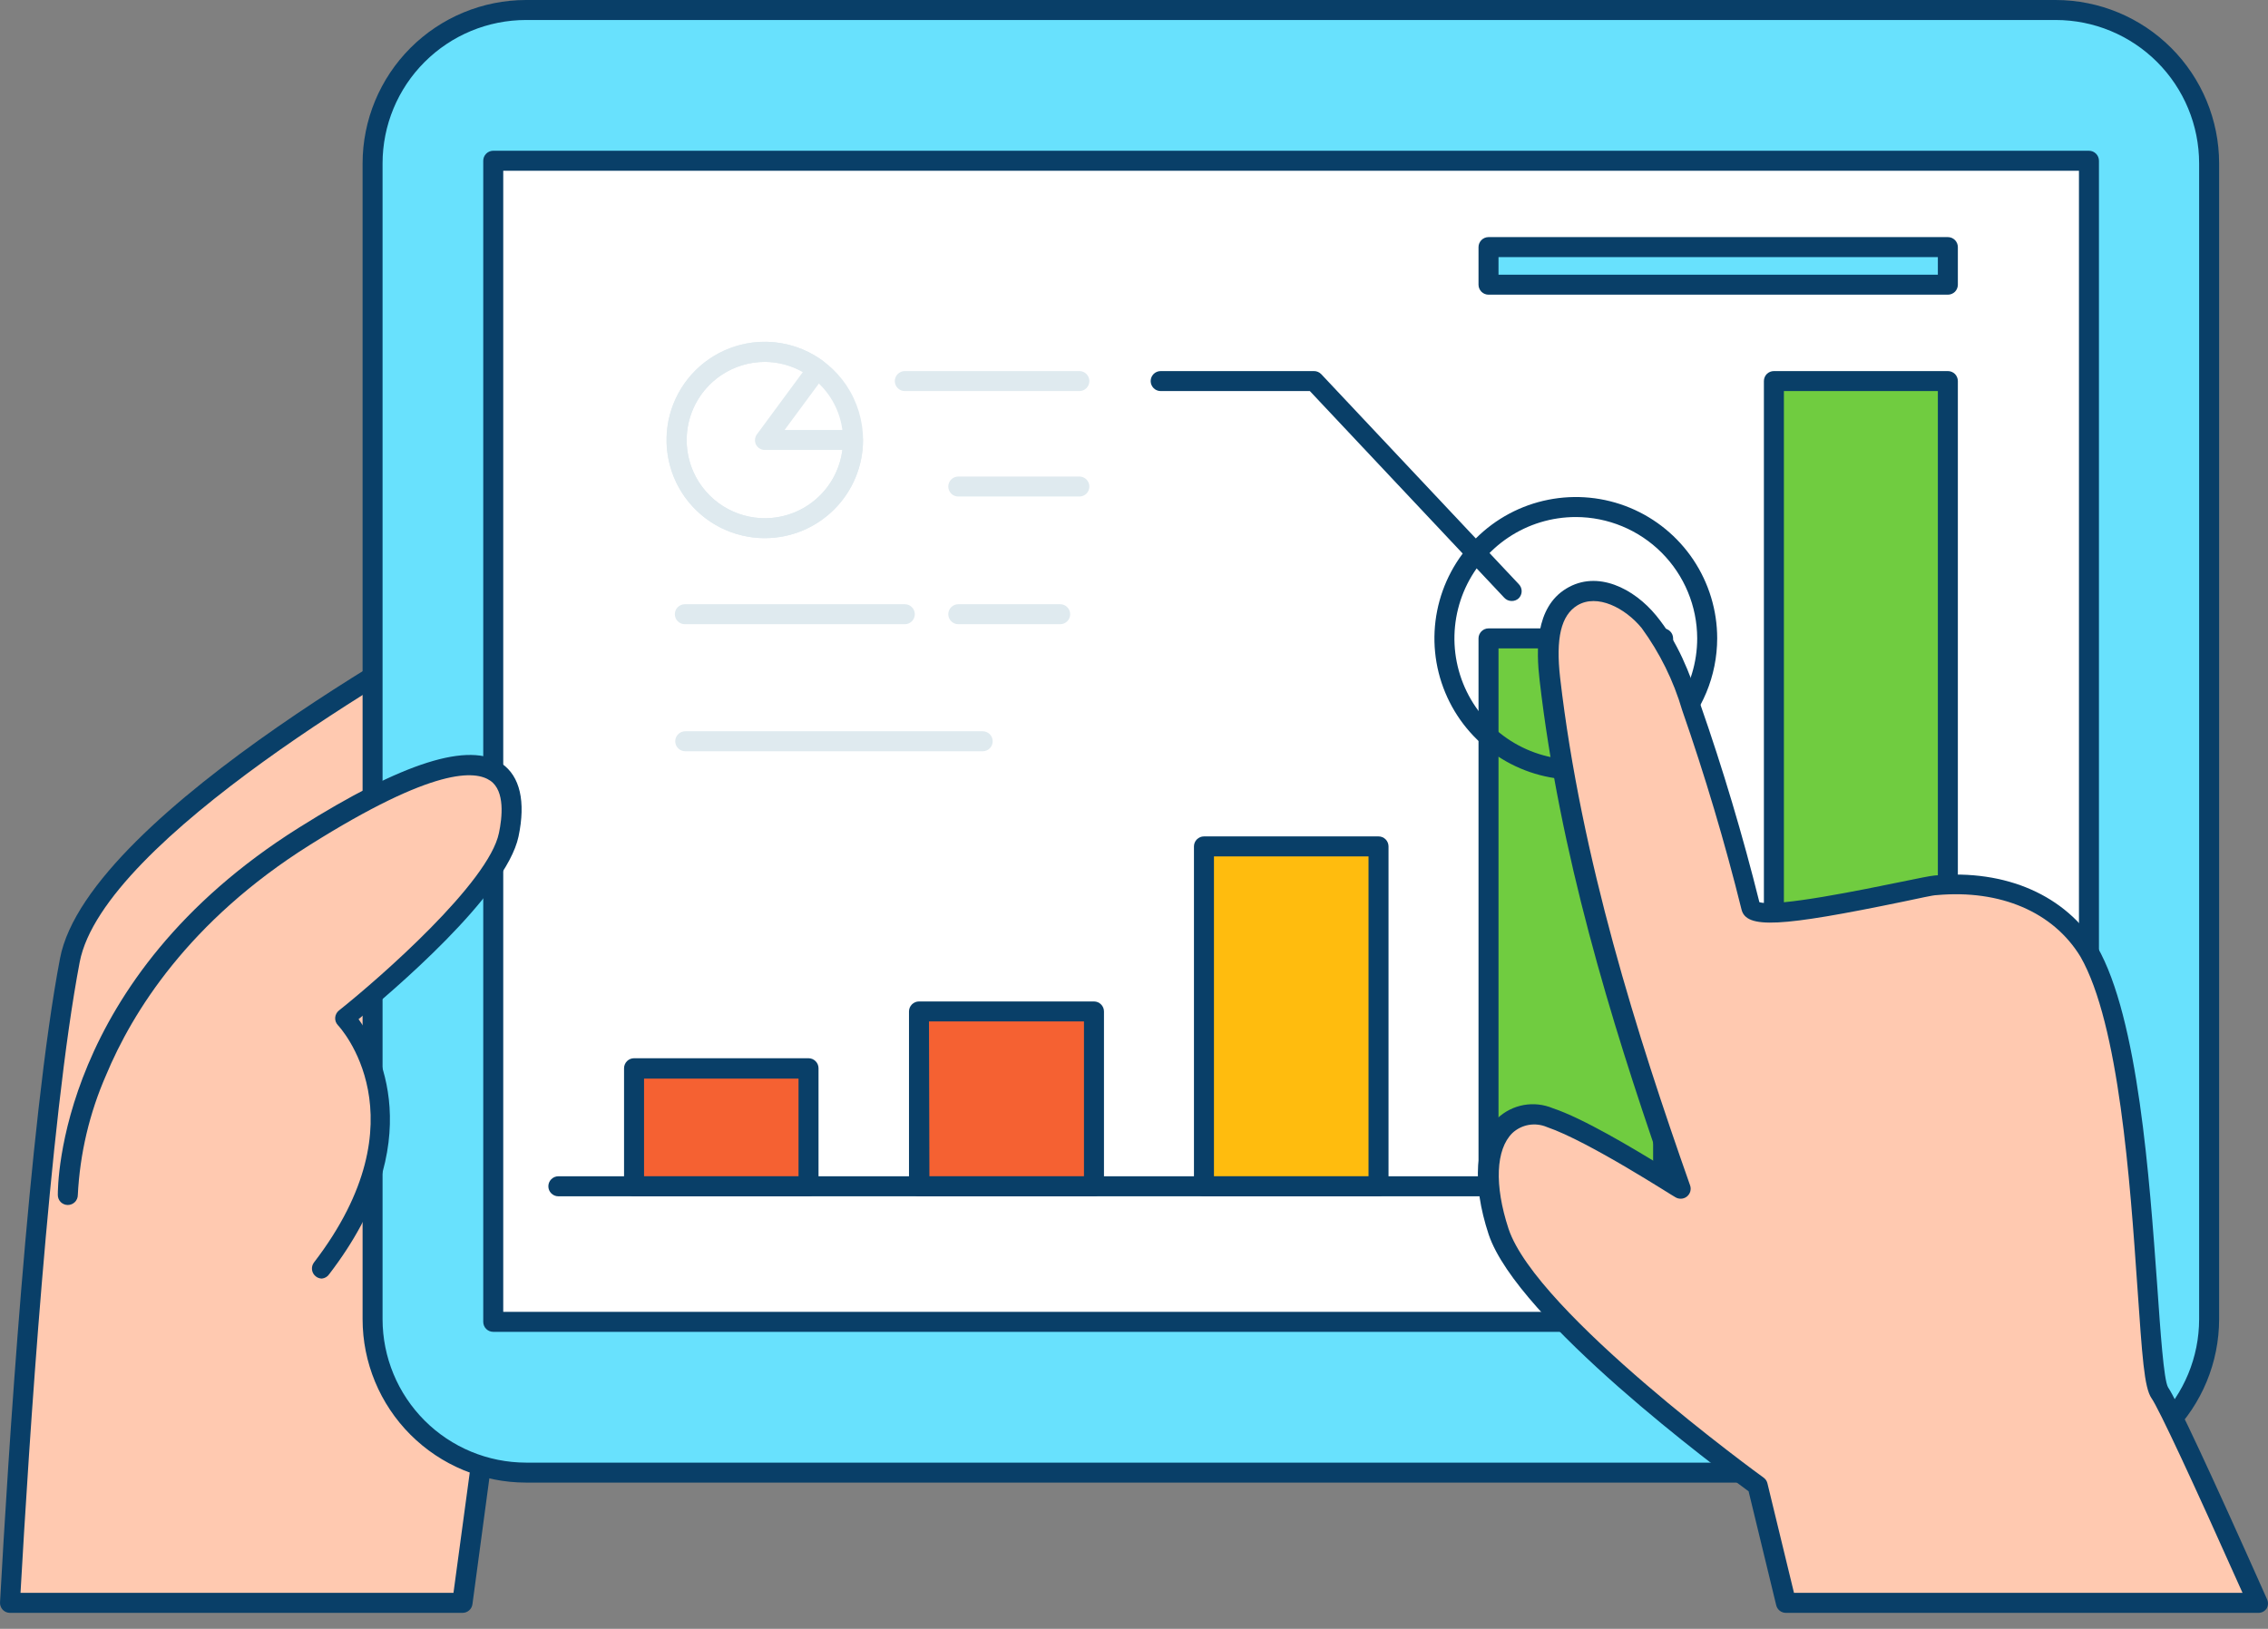 <svg width="71" height="51" viewBox="0 0 71 51" fill="none" xmlns="http://www.w3.org/2000/svg">
<rect x="0" y="0" width="71" height="51" fill="#808080" stroke="none"/>
<path d="M14.471 50.188L16.036 38.535L15.36 19.05C15.36 19.05 3.043 25.535 2.179 30.065C1.215 35.114 0.558 45.549 0.301 50.188H14.471Z" fill="#FFC9B0"/>
<path d="M14.471 50.501H0.314C0.271 50.501 0.229 50.493 0.189 50.476C0.15 50.46 0.115 50.435 0.085 50.404C0.056 50.373 0.033 50.336 0.019 50.295C0.004 50.255 -0.002 50.212 0.001 50.169C0.242 45.809 0.905 35.117 1.879 30.008C2.761 25.382 14.712 19.053 15.222 18.774C15.269 18.75 15.321 18.738 15.374 18.739C15.427 18.741 15.478 18.755 15.524 18.782C15.57 18.808 15.608 18.846 15.635 18.891C15.662 18.936 15.677 18.988 15.679 19.041L16.355 38.522C16.357 38.54 16.357 38.558 16.355 38.575L14.79 50.229C14.78 50.306 14.742 50.376 14.683 50.426C14.624 50.477 14.549 50.503 14.471 50.501ZM0.642 49.875H14.196L15.732 38.519L15.075 19.566C12.884 20.771 3.234 26.268 2.495 30.124C1.55 35.073 0.899 45.34 0.642 49.875Z" fill="#093F68"/>
<path d="M64.356 0.313H16.477C13.826 0.313 11.676 2.463 11.676 5.115V41.305C11.676 43.957 13.826 46.106 16.477 46.106H64.356C67.007 46.106 69.157 43.957 69.157 41.305V5.115C69.157 2.463 67.007 0.313 64.356 0.313Z" fill="#68E1FD"/>
<path d="M64.356 46.422H16.465C15.108 46.421 13.808 45.881 12.849 44.922C11.89 43.962 11.351 42.661 11.351 41.305V5.115C11.352 3.759 11.892 2.459 12.85 1.5C13.809 0.541 15.109 0.002 16.465 0H64.356C65.712 0.002 67.011 0.541 67.97 1.5C68.929 2.459 69.469 3.759 69.47 5.115V41.305C69.469 42.661 68.93 43.962 67.972 44.922C67.013 45.881 65.712 46.421 64.356 46.422ZM16.465 0.626C15.275 0.627 14.134 1.1 13.292 1.942C12.45 2.783 11.977 3.924 11.976 5.115V41.305C11.977 42.495 12.45 43.637 13.292 44.479C14.133 45.321 15.275 45.795 16.465 45.797H64.356C65.546 45.795 66.687 45.321 67.529 44.479C68.37 43.637 68.843 42.495 68.844 41.305V5.115C68.843 3.924 68.37 2.783 67.529 1.942C66.687 1.1 65.546 0.627 64.356 0.626H16.465Z" fill="#093F68"/>
<path d="M15.438 5.033H65.392V41.389H15.438V5.033Z" fill="white"/>
<path d="M65.395 41.702H15.441C15.358 41.702 15.279 41.669 15.22 41.611C15.161 41.552 15.128 41.472 15.128 41.389V5.033C15.128 4.95 15.161 4.871 15.22 4.812C15.279 4.753 15.358 4.72 15.441 4.72H65.395C65.478 4.72 65.557 4.753 65.616 4.812C65.675 4.871 65.708 4.95 65.708 5.033V41.389C65.708 41.472 65.675 41.552 65.616 41.611C65.557 41.669 65.478 41.702 65.395 41.702ZM15.754 41.076H65.082V5.346H15.754V41.076Z" fill="#093F68"/>
<path d="M19.855 33.448H25.32V37.136H19.855V33.448Z" fill="#F56132"/>
<path d="M25.317 37.458H19.849C19.766 37.458 19.686 37.425 19.627 37.366C19.569 37.307 19.536 37.228 19.536 37.145V33.448C19.536 33.365 19.569 33.286 19.627 33.227C19.686 33.168 19.766 33.135 19.849 33.135H25.311C25.394 33.135 25.473 33.168 25.532 33.227C25.591 33.286 25.624 33.365 25.624 33.448V37.145C25.624 37.227 25.592 37.306 25.534 37.364C25.477 37.423 25.399 37.456 25.317 37.458ZM20.162 36.832H24.998V33.774H20.162V36.832Z" fill="#093F68"/>
<path d="M28.769 31.67H34.235V37.136H28.769V31.67Z" fill="#F56132"/>
<path d="M34.247 37.458H28.769C28.686 37.458 28.607 37.425 28.548 37.366C28.489 37.308 28.456 37.228 28.456 37.145V31.67C28.456 31.587 28.489 31.508 28.548 31.449C28.607 31.39 28.686 31.357 28.769 31.357H34.247C34.33 31.357 34.41 31.39 34.468 31.449C34.527 31.508 34.56 31.587 34.56 31.67V37.145C34.56 37.228 34.527 37.308 34.468 37.366C34.41 37.425 34.33 37.458 34.247 37.458ZM29.095 36.832H33.934V31.983H29.082L29.095 36.832Z" fill="#093F68"/>
<path d="M37.684 26.503H43.149V37.136H37.684V26.503Z" fill="#FFBC0E"/>
<path d="M43.149 37.458H37.69C37.607 37.458 37.528 37.425 37.469 37.366C37.41 37.307 37.377 37.228 37.377 37.145V26.503C37.377 26.419 37.41 26.34 37.469 26.281C37.528 26.222 37.607 26.189 37.69 26.189H43.155C43.238 26.189 43.318 26.222 43.377 26.281C43.435 26.34 43.468 26.419 43.468 26.503V37.145C43.468 37.186 43.46 37.228 43.444 37.266C43.428 37.304 43.404 37.339 43.374 37.368C43.345 37.398 43.309 37.42 43.271 37.436C43.232 37.451 43.191 37.459 43.149 37.458ZM38.003 36.832H42.842V26.816H38.003V36.832Z" fill="#093F68"/>
<path d="M46.599 19.989H52.064V37.132H46.599V19.989Z" fill="#70CC40"/>
<path d="M52.064 37.458H46.599C46.516 37.458 46.436 37.425 46.377 37.367C46.319 37.308 46.285 37.228 46.285 37.145V19.989C46.285 19.906 46.319 19.827 46.377 19.768C46.436 19.709 46.516 19.676 46.599 19.676H52.064C52.147 19.676 52.226 19.709 52.285 19.768C52.344 19.827 52.377 19.906 52.377 19.989V37.145C52.377 37.228 52.344 37.308 52.285 37.367C52.226 37.425 52.147 37.458 52.064 37.458ZM46.911 36.832H51.751V20.302H46.911V36.832Z" fill="#093F68"/>
<path d="M55.516 11.932H60.981V37.136H55.516V11.932Z" fill="#70CC40"/>
<path d="M60.978 37.458H55.532C55.449 37.458 55.369 37.425 55.31 37.366C55.252 37.307 55.219 37.228 55.219 37.145V11.932C55.219 11.849 55.252 11.769 55.31 11.71C55.369 11.652 55.449 11.619 55.532 11.619H60.978C61.061 11.619 61.141 11.652 61.2 11.71C61.258 11.769 61.291 11.849 61.291 11.932V37.145C61.291 37.228 61.258 37.307 61.2 37.366C61.141 37.425 61.061 37.458 60.978 37.458ZM55.845 36.832H60.665V12.245H55.845V36.832Z" fill="#093F68"/>
<path d="M63.579 37.458H17.479C17.396 37.458 17.317 37.425 17.258 37.366C17.199 37.307 17.166 37.228 17.166 37.145C17.166 37.062 17.199 36.982 17.258 36.923C17.317 36.864 17.396 36.831 17.479 36.831H63.579C63.662 36.831 63.742 36.864 63.801 36.923C63.859 36.982 63.892 37.062 63.892 37.145C63.892 37.228 63.859 37.307 63.801 37.366C63.742 37.425 63.662 37.458 63.579 37.458Z" fill="#093F68"/>
<path d="M49.331 24.414C48.456 24.414 47.6 24.155 46.872 23.669C46.144 23.182 45.577 22.491 45.242 21.682C44.907 20.873 44.819 19.984 44.99 19.125C45.161 18.267 45.582 17.478 46.201 16.859C46.82 16.24 47.609 15.818 48.468 15.648C49.326 15.477 50.216 15.564 51.025 15.899C51.834 16.234 52.525 16.802 53.011 17.529C53.497 18.257 53.757 19.113 53.757 19.988C53.755 21.162 53.288 22.287 52.459 23.116C51.629 23.946 50.504 24.413 49.331 24.414ZM49.331 16.189C48.579 16.189 47.845 16.411 47.22 16.829C46.595 17.247 46.108 17.84 45.82 18.534C45.533 19.229 45.457 19.993 45.604 20.73C45.751 21.467 46.113 22.144 46.644 22.675C47.175 23.207 47.852 23.569 48.59 23.715C49.327 23.862 50.091 23.787 50.785 23.499C51.48 23.212 52.073 22.724 52.49 22.1C52.908 21.475 53.131 20.74 53.131 19.988C53.129 18.981 52.728 18.016 52.016 17.303C51.304 16.591 50.338 16.19 49.331 16.189Z" fill="#093F68"/>
<path d="M55.022 46.507L55.917 50.188H70.685C69.608 47.765 67.952 44.097 67.614 43.615C67.101 42.87 67.301 33.123 65.401 29.808C64.377 28.127 62.481 27.558 60.603 27.727C60.039 27.777 54.968 29.032 54.821 28.412C54.295 26.296 53.669 24.209 52.943 22.152C52.662 21.19 52.214 20.285 51.619 19.479C51.034 18.765 49.995 18.227 49.203 18.706C48.411 19.184 48.411 20.339 48.517 21.272C49.143 26.709 50.787 32.08 52.586 37.236C52.586 37.236 49.86 35.474 48.517 35.001C47.174 34.528 46.013 35.815 46.908 38.572C47.804 41.33 55.022 46.507 55.022 46.507Z" fill="#FFC9B0"/>
<path d="M70.685 50.501H55.917C55.845 50.503 55.774 50.48 55.717 50.436C55.66 50.392 55.62 50.33 55.604 50.26L54.74 46.695C53.848 46.044 47.5 41.33 46.602 38.65C46.069 37.035 46.173 35.708 46.88 35.013C47.108 34.799 47.392 34.656 47.699 34.6C48.007 34.545 48.323 34.58 48.611 34.7C49.55 35.013 51.078 35.927 51.998 36.491C50.433 31.968 48.821 26.703 48.198 21.303C48.088 20.364 48.054 19.025 49.031 18.43C50.007 17.835 51.156 18.43 51.848 19.275C52.539 20.12 52.877 21.044 53.225 22.042C53.935 24.073 54.558 26.161 55.078 28.249C55.638 28.412 58.389 27.842 59.46 27.623C60.086 27.495 60.415 27.426 60.565 27.413C62.812 27.213 64.668 28.039 65.654 29.645C66.941 31.889 67.291 36.922 67.532 40.253C67.633 41.705 67.736 43.205 67.871 43.439C68.14 43.834 69.185 46.066 70.969 50.072C70.993 50.122 71.003 50.177 70.999 50.232C70.995 50.287 70.976 50.34 70.944 50.385C70.913 50.423 70.874 50.454 70.828 50.474C70.783 50.494 70.734 50.504 70.685 50.501ZM56.161 49.875H70.203C68.619 46.328 67.586 44.115 67.354 43.781C67.123 43.446 67.063 42.482 66.91 40.284C66.684 37.01 66.34 32.065 65.129 29.955C64.277 28.556 62.625 27.848 60.631 28.027C60.512 28.027 60.089 28.127 59.601 28.227C55.713 29.032 54.668 29.085 54.518 28.477C53.998 26.377 53.372 24.28 52.661 22.239C52.39 21.313 51.96 20.442 51.391 19.663C50.877 19.037 50.001 18.58 49.378 18.956C48.868 19.269 48.699 19.985 48.84 21.222C49.497 26.9 51.262 32.443 52.909 37.117C52.931 37.178 52.932 37.245 52.914 37.308C52.896 37.371 52.858 37.426 52.807 37.467C52.755 37.507 52.693 37.531 52.627 37.533C52.562 37.536 52.497 37.519 52.442 37.483C52.417 37.483 49.735 35.736 48.433 35.292C48.253 35.214 48.055 35.19 47.862 35.222C47.669 35.255 47.49 35.343 47.346 35.476C46.824 35.99 46.777 37.11 47.224 38.472C48.092 41.101 55.141 46.219 55.212 46.269C55.273 46.313 55.315 46.378 55.331 46.451L56.161 49.875Z" fill="#093F68"/>
<path d="M2.135 37.43C2.135 37.43 2.057 30.9 9.538 26.196C15.955 22.164 16.277 24.527 15.939 26.146C15.523 28.14 10.806 31.883 10.806 31.883C10.806 31.883 13.761 34.922 10.076 39.708" fill="#FFC9B0"/>
<path d="M10.076 40.034C10.008 40.033 9.942 40.01 9.889 39.968C9.823 39.918 9.779 39.844 9.768 39.761C9.757 39.679 9.779 39.596 9.829 39.53C13.307 34.998 10.608 32.13 10.58 32.102C10.55 32.071 10.527 32.033 10.511 31.992C10.496 31.951 10.49 31.907 10.493 31.864C10.496 31.82 10.508 31.778 10.529 31.739C10.549 31.7 10.577 31.666 10.612 31.639C11.898 30.616 15.307 27.626 15.62 26.08C15.72 25.607 15.817 24.768 15.351 24.446C14.884 24.124 13.604 24.002 9.691 26.462C5.91 28.838 4.142 31.692 3.322 33.661C2.801 34.849 2.501 36.122 2.436 37.417C2.436 37.5 2.403 37.58 2.344 37.639C2.285 37.697 2.206 37.73 2.123 37.73C2.04 37.73 1.96 37.697 1.901 37.639C1.843 37.58 1.81 37.5 1.81 37.417C1.81 37.142 1.81 30.653 9.36 25.914C12.621 23.864 14.696 23.207 15.711 23.911C16.28 24.308 16.462 25.097 16.233 26.19C15.848 28.024 12.224 31.098 11.225 31.911C11.851 32.785 13.491 35.743 10.308 39.893C10.283 39.932 10.248 39.966 10.208 39.99C10.168 40.014 10.123 40.029 10.076 40.034Z" fill="#093F68"/>
<path d="M47.322 18.818C47.279 18.818 47.236 18.809 47.197 18.792C47.157 18.774 47.122 18.749 47.093 18.718L41.005 12.245H36.335C36.252 12.245 36.172 12.212 36.114 12.153C36.055 12.094 36.022 12.015 36.022 11.932C36.022 11.849 36.055 11.769 36.114 11.71C36.172 11.652 36.252 11.619 36.335 11.619H41.133C41.176 11.618 41.218 11.627 41.258 11.644C41.297 11.66 41.332 11.685 41.362 11.716L47.544 18.289C47.573 18.318 47.596 18.353 47.612 18.391C47.628 18.429 47.636 18.47 47.636 18.511C47.636 18.552 47.628 18.593 47.612 18.631C47.596 18.67 47.573 18.704 47.544 18.733C47.484 18.79 47.404 18.82 47.322 18.818Z" fill="#093F68"/>
<path d="M33.79 12.245H28.325C28.242 12.245 28.162 12.212 28.104 12.153C28.045 12.095 28.012 12.015 28.012 11.932C28.012 11.849 28.045 11.77 28.104 11.711C28.162 11.652 28.242 11.619 28.325 11.619H33.79C33.873 11.619 33.953 11.652 34.011 11.711C34.07 11.77 34.103 11.849 34.103 11.932C34.103 12.015 34.07 12.095 34.011 12.153C33.953 12.212 33.873 12.245 33.79 12.245Z" fill="#DFEAEF"/>
<path d="M33.79 15.547H30C29.916 15.547 29.837 15.514 29.778 15.456C29.72 15.397 29.686 15.317 29.686 15.234C29.686 15.151 29.72 15.072 29.778 15.013C29.837 14.954 29.916 14.921 30 14.921H33.79C33.873 14.921 33.953 14.954 34.011 15.013C34.07 15.072 34.103 15.151 34.103 15.234C34.103 15.317 34.07 15.397 34.011 15.456C33.953 15.514 33.873 15.547 33.79 15.547Z" fill="#DFEAEF"/>
<path d="M28.325 19.545H21.439C21.356 19.545 21.276 19.512 21.217 19.453C21.159 19.395 21.126 19.315 21.126 19.232C21.126 19.149 21.159 19.069 21.217 19.011C21.276 18.952 21.356 18.919 21.439 18.919H28.325C28.408 18.919 28.488 18.952 28.546 19.011C28.605 19.069 28.638 19.149 28.638 19.232C28.638 19.315 28.605 19.395 28.546 19.453C28.488 19.512 28.408 19.545 28.325 19.545Z" fill="#DFEAEF"/>
<path d="M33.189 19.545H30C29.916 19.545 29.837 19.512 29.778 19.453C29.72 19.395 29.686 19.315 29.686 19.232C29.686 19.149 29.72 19.069 29.778 19.011C29.837 18.952 29.916 18.919 30 18.919H33.189C33.272 18.919 33.352 18.952 33.41 19.011C33.469 19.069 33.502 19.149 33.502 19.232C33.502 19.315 33.469 19.395 33.41 19.453C33.352 19.512 33.272 19.545 33.189 19.545Z" fill="#DFEAEF"/>
<path d="M30.763 23.523H21.451C21.368 23.523 21.289 23.49 21.23 23.431C21.171 23.373 21.138 23.293 21.138 23.21C21.138 23.127 21.171 23.047 21.23 22.989C21.289 22.93 21.368 22.897 21.451 22.897H30.763C30.846 22.897 30.926 22.93 30.985 22.989C31.043 23.047 31.076 23.127 31.076 23.21C31.076 23.293 31.043 23.373 30.985 23.431C30.926 23.49 30.846 23.523 30.763 23.523Z" fill="#DFEAEF"/>
<path d="M23.943 16.85C23.335 16.85 22.741 16.669 22.235 16.332C21.73 15.994 21.336 15.514 21.103 14.952C20.87 14.39 20.81 13.773 20.928 13.176C21.047 12.58 21.34 12.032 21.769 11.602C22.199 11.173 22.747 10.88 23.343 10.761C23.939 10.643 24.558 10.704 25.119 10.936C25.681 11.169 26.161 11.563 26.499 12.068C26.836 12.574 27.017 13.168 27.017 13.776C27.016 14.591 26.692 15.372 26.116 15.948C25.539 16.525 24.758 16.849 23.943 16.85ZM23.943 11.331C23.459 11.331 22.985 11.475 22.583 11.744C22.18 12.013 21.866 12.396 21.681 12.843C21.496 13.29 21.448 13.783 21.542 14.258C21.637 14.733 21.871 15.169 22.213 15.511C22.556 15.853 22.992 16.086 23.467 16.18C23.942 16.274 24.435 16.225 24.882 16.04C25.329 15.854 25.711 15.54 25.98 15.137C26.248 14.734 26.391 14.26 26.391 13.776C26.39 13.127 26.132 12.505 25.673 12.047C25.214 11.589 24.591 11.331 23.943 11.331Z" fill="#DFEAEF"/>
<path d="M23.943 16.85C23.456 16.851 22.977 16.736 22.543 16.515C22.109 16.294 21.735 15.974 21.449 15.58C21.163 15.186 20.976 14.73 20.901 14.249C20.826 13.768 20.866 13.277 21.018 12.815C21.17 12.353 21.43 11.933 21.776 11.591C22.121 11.249 22.544 10.994 23.007 10.846C23.471 10.699 23.963 10.664 24.443 10.744C24.923 10.824 25.377 11.017 25.768 11.306C25.835 11.355 25.88 11.428 25.893 11.51C25.904 11.592 25.883 11.675 25.833 11.741L24.562 13.463H26.703C26.787 13.463 26.866 13.496 26.925 13.555C26.984 13.613 27.017 13.693 27.017 13.776C27.017 14.591 26.693 15.373 26.116 15.949C25.54 16.526 24.758 16.85 23.943 16.85ZM23.943 11.331C23.472 11.332 23.011 11.467 22.616 11.723C22.22 11.978 21.907 12.342 21.713 12.772C21.519 13.201 21.453 13.677 21.523 14.142C21.593 14.608 21.796 15.044 22.107 15.397C22.418 15.75 22.825 16.006 23.278 16.134C23.731 16.262 24.211 16.257 24.661 16.119C25.112 15.981 25.512 15.716 25.816 15.356C26.119 14.996 26.312 14.556 26.372 14.089H23.943C23.885 14.089 23.828 14.073 23.779 14.042C23.73 14.012 23.69 13.968 23.664 13.917C23.641 13.867 23.631 13.811 23.636 13.757C23.641 13.701 23.66 13.649 23.692 13.604L25.132 11.651C24.769 11.445 24.36 11.335 23.943 11.331Z" fill="#DFEAEF"/>
<path d="M46.599 7.738H60.978V8.912H46.599V7.738Z" fill="#68E1FD"/>
<path d="M60.978 9.227H46.599C46.516 9.227 46.436 9.194 46.377 9.136C46.319 9.077 46.285 8.997 46.285 8.914V7.737C46.285 7.654 46.319 7.575 46.377 7.516C46.436 7.457 46.516 7.424 46.599 7.424H60.978C61.061 7.424 61.141 7.457 61.2 7.516C61.258 7.575 61.291 7.654 61.291 7.737V8.914C61.291 8.997 61.258 9.077 61.2 9.136C61.141 9.194 61.061 9.227 60.978 9.227ZM46.911 8.601H60.665V8.05H46.911V8.601Z" fill="#093F68"/>
</svg>
